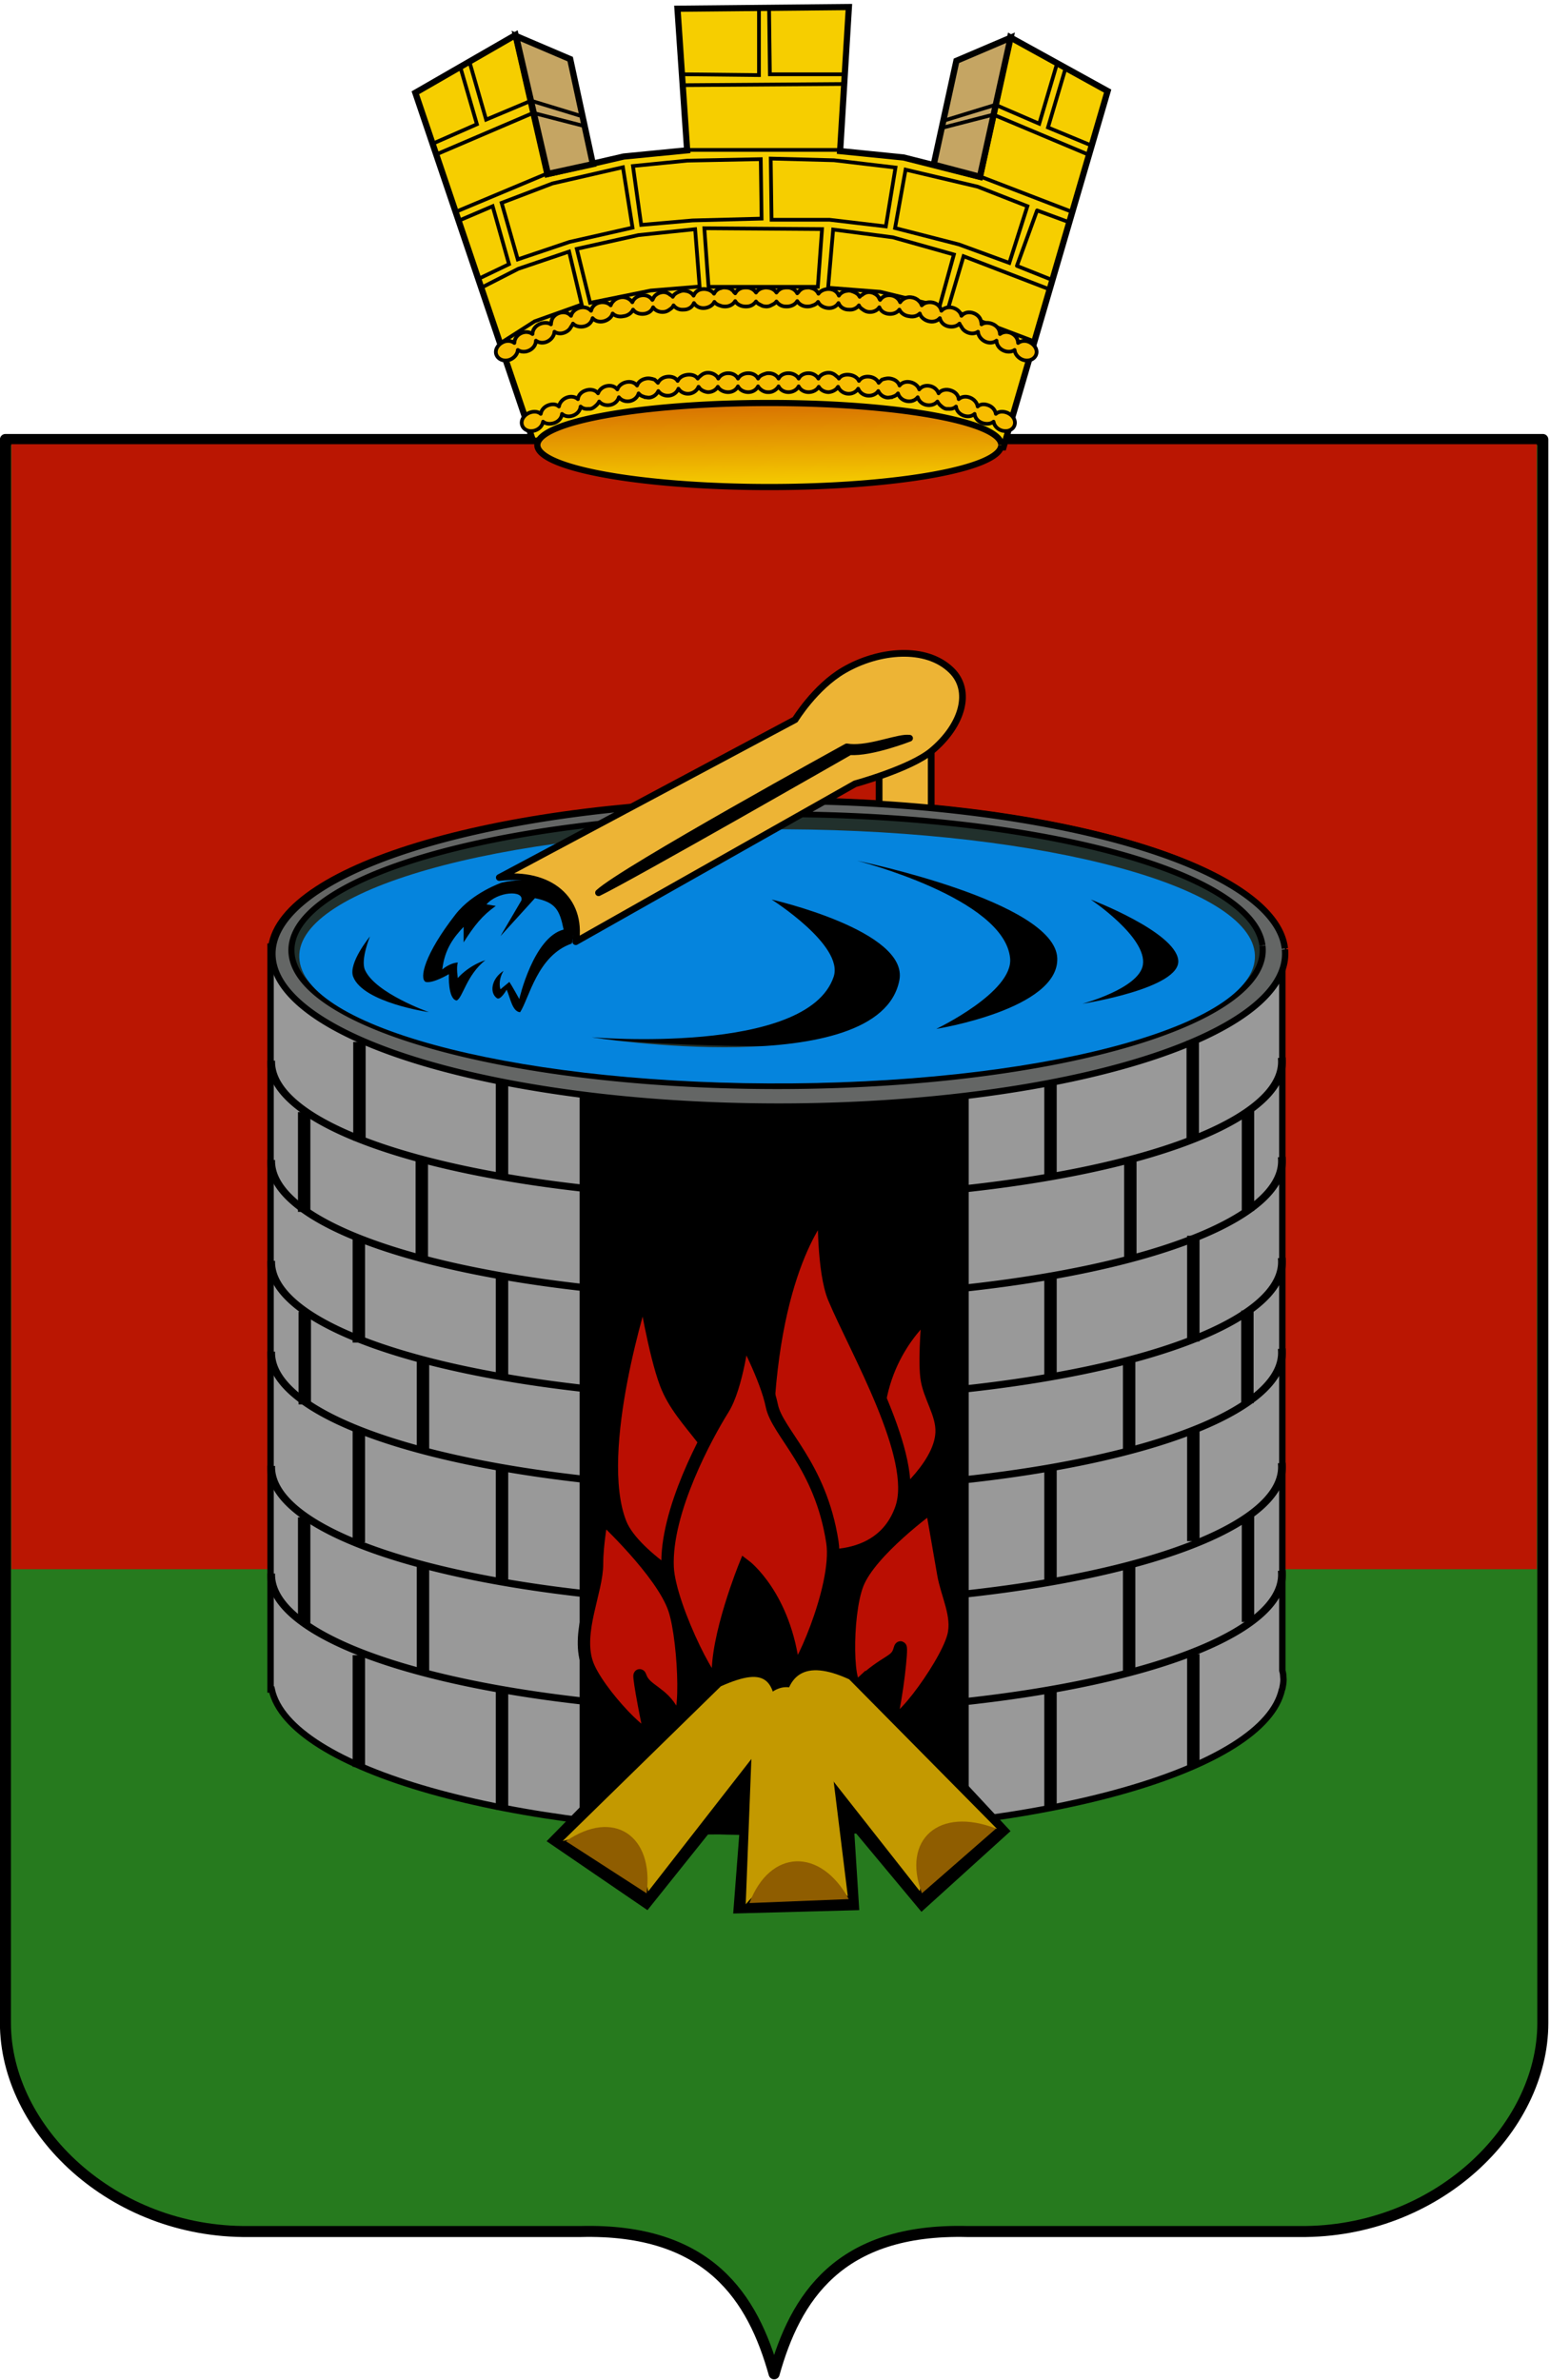 <?xml version="1.0" encoding="UTF-8" standalone="no"?>
<!-- Created with Inkscape (http://www.inkscape.org/) -->

<svg
   xmlns:dc="http://purl.org/dc/elements/1.1/"
   xmlns:cc="http://creativecommons.org/ns#"
   xmlns:rdf="http://www.w3.org/1999/02/22-rdf-syntax-ns#"
   xmlns:svg="http://www.w3.org/2000/svg"
   xmlns="http://www.w3.org/2000/svg"
   xmlns:xlink="http://www.w3.org/1999/xlink"
   version="1.1"
   width="185"
   height="284"
   id="svg2"
   style="display:inline">
  <defs
     id="defs6">
    <linearGradient
       id="linearGradient4358">
      <stop
         id="stop4360"
         style="stop-color:#ba1602;stop-opacity:1"
         offset="0" />
      <stop
         id="stop4362"
         style="stop-color:#f6ce00;stop-opacity:1"
         offset="1" />
    </linearGradient>
    <linearGradient
       id="linearGradient4155">
      <stop
         id="stop4157"
         style="stop-color:#c46300;stop-opacity:1"
         offset="0" />
      <stop
         id="stop4159"
         style="stop-color:#ffe202;stop-opacity:1"
         offset="1" />
    </linearGradient>
    <filter
       color-interpolation-filters="sRGB"
       id="filter4328">
      <feGaussianBlur
         result="result0"
         in="SourceGraphic"
         stdDeviation="0.01"
         id="feGaussianBlur4330" />
      <feColorMatrix
         values="1 0 0 -1 0 1 0 1 -1 0 1 0 0 -1 0 -0.8 -1 0 4 -2.5 "
         in="result0"
         result="fbSourceGraphicAlpha"
         id="feColorMatrix4332" />
      <feGaussianBlur
         stdDeviation="0.5"
         in="fbSourceGraphicAlpha"
         result="result0"
         id="feGaussianBlur4334" />
      <feDiffuseLighting
         lighting-color="#ffffff"
         result="result6"
         diffuseConstant="0.4"
         surfaceScale="15"
         id="feDiffuseLighting4336">
        <feDistantLight
           elevation="25"
           azimuth="235"
           id="feDistantLight4338" />
      </feDiffuseLighting>
      <feComposite
         in2="SourceGraphic"
         operator="in"
         in="result6"
         result="result2"
         id="feComposite4340" />
      <feComposite
         in2="SourceGraphic"
         operator="arithmetic"
         k1="0"
         k2="0.8"
         k3="0.8"
         k4="0"
         id="feComposite4342" />
    </filter>
    <filter
       color-interpolation-filters="sRGB"
       id="filter4328-9">
      <feGaussianBlur
         result="result0"
         in="SourceGraphic"
         stdDeviation="0.01"
         id="feGaussianBlur4330-9" />
      <feColorMatrix
         values="1 0 0 -1 0 1 0 1 -1 0 1 0 0 -1 0 -0.8 -1 0 4 -2.5 "
         in="result0"
         result="fbSourceGraphicAlpha"
         id="feColorMatrix4332-7" />
      <feGaussianBlur
         stdDeviation="0.5"
         in="fbSourceGraphicAlpha"
         result="result0"
         id="feGaussianBlur4334-2" />
      <feDiffuseLighting
         lighting-color="#ffffff"
         result="result6"
         diffuseConstant="0.4"
         surfaceScale="15"
         id="feDiffuseLighting4336-6">
        <feDistantLight
           elevation="25"
           azimuth="235"
           id="feDistantLight4338-9" />
      </feDiffuseLighting>
      <feComposite
         in2="SourceGraphic"
         operator="in"
         in="result6"
         result="result2"
         id="feComposite4340-2" />
      <feComposite
         in2="SourceGraphic"
         operator="arithmetic"
         k1="0"
         k2="0.8"
         k3="0.8"
         k4="0"
         id="feComposite4342-3" />
    </filter>
    <filter
       color-interpolation-filters="sRGB"
       id="filter4328-1">
      <feGaussianBlur
         result="result0"
         in="SourceGraphic"
         stdDeviation="0.01"
         id="feGaussianBlur4330-4" />
      <feColorMatrix
         values="1 0 0 -1 0 1 0 1 -1 0 1 0 0 -1 0 -0.8 -1 0 4 -2.5 "
         in="result0"
         result="fbSourceGraphicAlpha"
         id="feColorMatrix4332-2" />
      <feGaussianBlur
         stdDeviation="0.5"
         in="fbSourceGraphicAlpha"
         result="result0"
         id="feGaussianBlur4334-7" />
      <feDiffuseLighting
         lighting-color="#ffffff"
         result="result6"
         diffuseConstant="0.4"
         surfaceScale="15"
         id="feDiffuseLighting4336-64">
        <feDistantLight
           elevation="25"
           azimuth="235"
           id="feDistantLight4338-1" />
      </feDiffuseLighting>
      <feComposite
         in2="SourceGraphic"
         operator="in"
         in="result6"
         result="result2"
         id="feComposite4340-5" />
      <feComposite
         in2="SourceGraphic"
         operator="arithmetic"
         k1="0"
         k2="0.8"
         k3="0.8"
         k4="0"
         id="feComposite4342-9" />
    </filter>
    <filter
       color-interpolation-filters="sRGB"
       id="filter4328-1-3">
      <feGaussianBlur
         result="result0"
         in="SourceGraphic"
         stdDeviation="0.01"
         id="feGaussianBlur4330-4-5" />
      <feColorMatrix
         values="1 0 0 -1 0 1 0 1 -1 0 1 0 0 -1 0 -0.8 -1 0 4 -2.5 "
         in="result0"
         result="fbSourceGraphicAlpha"
         id="feColorMatrix4332-2-8" />
      <feGaussianBlur
         stdDeviation="0.5"
         in="fbSourceGraphicAlpha"
         result="result0"
         id="feGaussianBlur4334-7-1" />
      <feDiffuseLighting
         lighting-color="#ffffff"
         result="result6"
         diffuseConstant="0.4"
         surfaceScale="15"
         id="feDiffuseLighting4336-64-3">
        <feDistantLight
           elevation="25"
           azimuth="235"
           id="feDistantLight4338-1-2" />
      </feDiffuseLighting>
      <feComposite
         in2="SourceGraphic"
         operator="in"
         in="result6"
         result="result2"
         id="feComposite4340-5-1" />
      <feComposite
         in2="SourceGraphic"
         operator="arithmetic"
         k1="0"
         k2="0.8"
         k3="0.8"
         k4="0"
         id="feComposite4342-9-4" />
    </filter>
    <filter
       color-interpolation-filters="sRGB"
       id="filter4328-6">
      <feGaussianBlur
         result="result0"
         in="SourceGraphic"
         stdDeviation="0.01"
         id="feGaussianBlur4330-6" />
      <feColorMatrix
         values="1 0 0 -1 0 1 0 1 -1 0 1 0 0 -1 0 -0.8 -1 0 4 -2.5 "
         in="result0"
         result="fbSourceGraphicAlpha"
         id="feColorMatrix4332-9" />
      <feGaussianBlur
         stdDeviation="0.5"
         in="fbSourceGraphicAlpha"
         result="result0"
         id="feGaussianBlur4334-5" />
      <feDiffuseLighting
         lighting-color="#ffffff"
         result="result6"
         diffuseConstant="0.4"
         surfaceScale="15"
         id="feDiffuseLighting4336-8">
        <feDistantLight
           elevation="25"
           azimuth="235"
           id="feDistantLight4338-3" />
      </feDiffuseLighting>
      <feComposite
         in2="SourceGraphic"
         operator="in"
         in="result6"
         result="result2"
         id="feComposite4340-6" />
      <feComposite
         in2="SourceGraphic"
         operator="arithmetic"
         k1="0"
         k2="0.8"
         k3="0.8"
         k4="0"
         id="feComposite4342-5" />
    </filter>
    <filter
       color-interpolation-filters="sRGB"
       id="filter4328-9-7">
      <feGaussianBlur
         result="result0"
         in="SourceGraphic"
         stdDeviation="0.01"
         id="feGaussianBlur4330-9-6" />
      <feColorMatrix
         values="1 0 0 -1 0 1 0 1 -1 0 1 0 0 -1 0 -0.8 -1 0 4 -2.5 "
         in="result0"
         result="fbSourceGraphicAlpha"
         id="feColorMatrix4332-7-6" />
      <feGaussianBlur
         stdDeviation="0.5"
         in="fbSourceGraphicAlpha"
         result="result0"
         id="feGaussianBlur4334-2-3" />
      <feDiffuseLighting
         lighting-color="#ffffff"
         result="result6"
         diffuseConstant="0.4"
         surfaceScale="15"
         id="feDiffuseLighting4336-6-1">
        <feDistantLight
           elevation="25"
           azimuth="235"
           id="feDistantLight4338-9-6" />
      </feDiffuseLighting>
      <feComposite
         in2="SourceGraphic"
         operator="in"
         in="result6"
         result="result2"
         id="feComposite4340-2-6" />
      <feComposite
         in2="SourceGraphic"
         operator="arithmetic"
         k1="0"
         k2="0.8"
         k3="0.8"
         k4="0"
         id="feComposite4342-3-2" />
    </filter>
    <linearGradient
       id="linearGradient4155-1">
      <stop
         id="stop4157-2"
         style="stop-color:#c46300;stop-opacity:1"
         offset="0" />
      <stop
         id="stop4159-3"
         style="stop-color:#ffe202;stop-opacity:1"
         offset="1" />
    </linearGradient>
    <linearGradient
       x1="70.935"
       y1="32.299"
       x2="71.164"
       y2="45.71"
       id="linearGradient4364"
       xlink:href="#linearGradient4358"
       gradientUnits="userSpaceOnUse" />
  </defs>
  <g
     transform="translate(-8.784,86.299)"
     id="layer5"
     style="display:inline" />
  <g
     transform="translate(-8.784,86.299)"
     id="layer1"
     style="display:inline" />
  <g
     transform="translate(-8.784,86.299)"
     id="layer2"
     style="display:inline" />
  <g
     transform="translate(-8.784,86.299)"
     id="layer3"
     style="display:inline" />
  <g
     transform="translate(-8.784,86.299)"
     id="layer4"
     style="display:inline" />
  <g
     transform="translate(-8.784,86.299)"
     id="layer6"
     style="display:inline" />
  <path
     d="m 0.648,52.446 0,75.277 0,55.012 0,58.667 c 0,12.742 12.78,25.068 29.056,24.892 l 39.558,0 c 15.403,-0.397 20.603,7.942 23.134,16.98 2.531,-9.038 7.684,-17.377 23.087,-16.98 l 39.605,0 c 16.276,0.176 29.056,-12.15 29.056,-24.892 l 0,-58.667 0,-55.012 0,-75.277 -183.495,0 z"
     id="path3663"
     style="fill:#267a1e;fill-opacity:1;stroke:#000000;stroke-width:1.316;stroke-linecap:round;stroke-linejoin:round;stroke-miterlimit:4;stroke-opacity:1;stroke-dasharray:none;stroke-dashoffset:0;display:inline;enable-background:new" />
  <path
     d="m 1.356,187.254 0,-134.247 182.064,0 0,134.247 -182.064,0 z"
     id="path3661"
     style="fill:#ba1602;fill-opacity:1;stroke:none;display:inline;enable-background:new" />
  <path
     d="m 92.766,95.521 c -32.49,0 -58.993,7.741 -60.379,17.443 l -0.093,0 0,88.648 0.139,0 c 2.067,9.507 28.305,17.026 60.332,17.026 32.015,0 58.155,-7.524 60.24,-17.026 0.007,-0.033 0.04,-0.06 0.046,-0.092 0.075,-0.372 0.139,-0.733 0.139,-1.11 l -0.046,-0.648 c -0.016,-0.146 -0.065,-0.272 -0.092,-0.416 l 0,-84.484 c 0.075,-0.372 0.139,-0.733 0.139,-1.11 l -0.046,-0.648 c -1.103,-9.826 -27.798,-17.582 -60.379,-17.582 z"
     id="path2987"
     style="fill:#999999;fill-opacity:1;stroke:#000000;stroke-width:0.763;stroke-miterlimit:4;stroke-opacity:1;stroke-dasharray:none;display:inline" />
  <g
     transform="matrix(1.481,0,0,1.481,-13.001,-8.673)"
     id="g4374"
     style="display:inline">
    <path
       d="M 109.163,79.547 A 39.893,11.853 0 1 1 29.397,79.8"
       transform="matrix(1.021,0,0,0.93,0.619,17.101)"
       id="path2987-8-7"
       style="fill:none;stroke:#000000;stroke-width:0.616;stroke-miterlimit:4;stroke-opacity:1;stroke-dasharray:none" />
    <path
       d="M 109.163,79.547 A 39.893,11.853 0 1 1 29.397,79.8"
       transform="matrix(1.021,0,0,0.93,0.619,25.102)"
       id="path2987-8-7-3"
       style="fill:none;stroke:#000000;stroke-width:0.616;stroke-miterlimit:4;stroke-opacity:1;stroke-dasharray:none" />
    <path
       d="M 109.163,79.547 A 39.893,11.853 0 1 1 29.397,79.8"
       transform="matrix(1.021,0,0,0.93,0.619,33.23)"
       id="path2987-8-7-4"
       style="fill:none;stroke:#000000;stroke-width:0.616;stroke-miterlimit:4;stroke-opacity:1;stroke-dasharray:none" />
    <path
       d="M 109.163,79.547 A 39.893,11.853 0 1 1 29.397,79.8"
       transform="matrix(1.021,0,0,0.93,0.619,40.545)"
       id="path2987-8-7-2"
       style="fill:none;stroke:#000000;stroke-width:0.616;stroke-miterlimit:4;stroke-opacity:1;stroke-dasharray:none" />
    <path
       d="M 109.163,79.547 A 39.893,11.853 0 1 1 29.397,79.8"
       transform="matrix(1.021,0,0,0.93,0.619,49.756)"
       id="path2987-8-7-9"
       style="fill:none;stroke:#000000;stroke-width:0.616;stroke-miterlimit:4;stroke-opacity:1;stroke-dasharray:none" />
    <path
       d="M 109.163,79.547 A 39.893,11.853 0 1 1 29.397,79.8"
       transform="matrix(1.021,0,0,0.93,0.619,58.426)"
       id="path2987-8-7-1"
       style="fill:none;stroke:#000000;stroke-width:0.616;stroke-miterlimit:4;stroke-opacity:1;stroke-dasharray:none" />
  </g>
  <g
     transform="matrix(1.481,0,0,1.481,-13.001,-8.673)"
     id="g4444"
     style="display:inline">
    <rect
       width="30.843"
       height="58.621"
       x="55.747"
       y="93.678"
       id="rect3852"
       style="color:#000000;fill:#000000;fill-opacity:1;stroke:#000000;stroke-width:0.516;stroke-linecap:butt;stroke-linejoin:miter;stroke-miterlimit:4;stroke-opacity:1;stroke-dasharray:none;stroke-dashoffset:0;marker:none;visibility:visible;display:inline;overflow:visible;enable-background:accumulate" />
    <path
       d="m 79.516,121.568 c -0.298,-6.407 4.064,-9.889 4.064,-9.889 0,0 -0.341,3.443 -0.135,5.148 0.185,1.533 1.291,2.927 1.219,4.47 -0.134,2.885 -4.064,5.825 -4.064,5.825 0,0 -0.993,-3.6 -1.084,-5.554 z"
       id="path3862"
       style="fill:#ba0e02;fill-opacity:1;stroke:#000000;stroke-width:1px;stroke-linecap:butt;stroke-linejoin:miter;stroke-opacity:1" />
    <path
       d="m 73.691,131.05 c 0,0 5.999,1.273 7.721,-3.657 1.42,-4.065 -3.661,-12.75 -5.418,-16.933 -0.915,-2.179 -0.813,-7.044 -0.813,-7.044 0,0 -4.365,4.562 -4.606,18.694 -0.054,3.155 3.116,8.94 3.116,8.94 z"
       id="path3856"
       style="fill:#ba0e02;fill-opacity:1;stroke:#000000;stroke-width:1px;stroke-linecap:butt;stroke-linejoin:miter;stroke-opacity:1" />
    <path
       d="m 65.699,134.572 c 0,0 -5.782,-3.135 -6.909,-5.96 -2.336,-5.86 1.896,-18.829 1.896,-18.829 0,0 0.834,5.161 1.761,7.586 1.306,3.417 4.812,5.189 5.283,9.618 0.277,2.603 -2.032,7.586 -2.032,7.586 z"
       id="path3858"
       style="fill:#ba0e02;fill-opacity:1;stroke:#000000;stroke-width:1px;stroke-linecap:butt;stroke-linejoin:miter;stroke-opacity:1" />
    <path
       d="m 66.647,141.074 c 0.139,2.211 -3.918,-5.67 -4.064,-8.94 -0.2,-4.494 3.161,-10.643 4.47,-12.733 1.148,-1.834 1.626,-5.96 1.626,-5.96 0,0 1.853,3.462 2.303,5.689 0.438,2.167 3.915,4.756 4.877,10.972 0.57,3.683 -2.999,11.32 -3.116,10.295 -0.677,-5.96 -3.928,-8.399 -3.928,-8.399 0,0 -2.371,5.84 -2.167,9.076 z"
       id="path3854"
       style="fill:#ba0e02;fill-opacity:1;stroke:#000000;stroke-width:1px;stroke-linecap:butt;stroke-linejoin:miter;stroke-opacity:1" />
    <path
       d="m 78.026,141.616 c -1.04,0.967 -1.124,-5.605 -0.135,-8.128 1.048,-2.676 5.96,-6.231 5.96,-6.231 0,0 0.643,3.61 0.948,5.418 0.281,1.669 1.243,3.375 0.813,5.012 -0.661,2.517 -5.416,8.76 -4.877,6.096 0.511,-2.523 0.812,-6.001 0.542,-5.012 -0.291,1.065 -0.992,0.745 -3.251,2.845 z"
       id="path3860"
       style="fill:#ba0e02;fill-opacity:1;stroke:#000000;stroke-width:1px;stroke-linecap:butt;stroke-linejoin:miter;stroke-opacity:1" />
    <path
       d="m 62.989,143.784 c 1.271,2.444 1.011,-5.651 0.135,-8.263 -1.002,-2.989 -5.825,-7.45 -5.825,-7.45 0,0 -0.409,2.189 -0.406,3.793 0.004,2.201 -1.662,5.452 -0.813,7.992 0.78,2.333 5.38,7.049 5.012,5.418 -0.292,-1.296 -1.041,-5.275 -0.677,-4.267 0.378,1.047 1.755,1.203 2.574,2.777 z"
       id="path3864"
       style="fill:#ba0e02;fill-opacity:1;stroke:#000000;stroke-width:1px;stroke-linecap:butt;stroke-linejoin:miter;stroke-opacity:1" />
    <path
       d="m 52.83,154.214 8.128,5.554 4.877,-6.096 2.524,-0.021 -0.492,6.388 10.16,-0.271 -0.406,-6.367 5.418,6.502 7.179,-6.502 -5.418,-5.825 -25.331,-0.135 z"
       id="path4413"
       style="fill:#000000;fill-opacity:1;stroke:none" />
    <path
       d="m 39.419,130.196 10.547,-12.798 c 3.611,-1.654 4.651,-0.145 4.71,3.418 l -8.306,13.837 c -0.657,-3.678 -2.634,-5.576 -6.95,-4.457 z"
       transform="matrix(0.794,-0.56,0.608,0.73,-41.581,86.328)"
       id="path3866-31"
       style="fill:#c39900;fill-opacity:1;stroke:none;filter:url(#filter4328-1-3)" />
    <path
       d="m 54.049,154.35 12.025,-12.056 c 3.611,-1.654 4.203,-0.447 4.261,3.116 l -9.784,12.869 c -0.657,-3.678 -2.186,-5.047 -6.502,-3.928 z"
       transform="matrix(1.06,0,0,1.034,-3.167,-5.401)"
       id="path3866"
       style="fill:#c39900;fill-opacity:1;stroke:none;filter:url(#filter4328-6)" />
    <path
       d="m 77.213,119.63 11.921,-12.056 c 3.611,-1.654 5.225,-0.447 5.283,3.116 L 83.444,124.642 c -0.657,-3.678 -1.915,-6.131 -6.231,-5.012 z"
       transform="matrix(-1,0,0,1,166.346,33.594)"
       id="path3866-3"
       style="fill:#c39900;fill-opacity:1;stroke:none;filter:url(#filter4328-9-7)" />
    <path
       d="m 54.388,154.214 6.502,4.199 c 0.609,-4.666 -2.668,-6.852 -6.502,-4.199 z"
       id="path4415"
       style="fill:#8f5d00;fill-opacity:1;stroke:none" />
    <path
       d="m 69.176,159.197 8.005,-0.319 c -2.27,-4.163 -6.346,-4.059 -8.005,0.319 z"
       id="path4415-8"
       style="fill:#8f5d00;fill-opacity:1;stroke:none" />
    <path
       d="m 83.075,158.41 5.973,-5.213 c -4.547,-1.781 -7.628,0.829 -5.973,5.213 z"
       id="path4415-5"
       style="fill:#8f5d00;fill-opacity:1;stroke:none" />
  </g>
  <rect
     width="6.217"
     height="13.437"
     x="104.927"
     y="85.276"
     id="rect3909"
     style="fill:#edb435;fill-opacity:1;stroke:#000000;stroke-width:0.8;stroke-linejoin:round;stroke-miterlimit:4;stroke-opacity:1;stroke-dasharray:none;display:inline" />
  <path
     d="m 109.166,79.587 a 39.893,11.853 0 1 1 -0.008,-0.075"
     transform="matrix(1.515,0,0,1.539,-12.021,-9.187)"
     id="path2987-5"
     style="fill:#646665;fill-opacity:1;stroke:#000000;stroke-width:0.5;stroke-miterlimit:4;stroke-opacity:1;stroke-dasharray:none;display:inline" />
  <path
     d="m 109.163,79.547 a 39.893,11.853 0 1 1 -0.004,-0.035"
     transform="matrix(1.453,0,0,1.369,-7.933,3.967)"
     id="path2987-8"
     style="fill:#21302c;fill-opacity:1;stroke:#000000;stroke-width:0.5;stroke-miterlimit:4;stroke-opacity:1;stroke-dasharray:none;display:inline" />
  <path
     d="m 65.334,20.779 -10.998,4.429"
     id="path3939"
     style="fill:none;stroke:#000000;stroke-width:0.444;stroke-linecap:butt;stroke-linejoin:miter;stroke-miterlimit:4;stroke-opacity:1;stroke-dasharray:none;display:inline" />
  <path
     d="M 49.573,11.07 63.612,52.585 119.768,53.387 132.202,10.869 120.57,4.451 116.96,21.097 107.835,18.791 100.271,18.03 101.317,0.841 80.86,1.042 82.013,17.939 74.442,18.679 65.334,20.779 61.535,4.178 z"
     id="path4007"
     style="fill:#f6ce00;fill-opacity:1;stroke:#000000;stroke-width:0.74;stroke-linecap:butt;stroke-linejoin:miter;stroke-miterlimit:4;stroke-opacity:1;stroke-dasharray:none;display:inline" />
  <path
     d="m 99.441,27.391 -0.602,6.944 6.221,0.486 7.087,1.72 1.705,-6.167 -7.287,-2.054 z"
     id="path4019"
     style="fill:none;stroke:#000000;stroke-width:0.444;stroke-linecap:butt;stroke-linejoin:miter;stroke-miterlimit:4;stroke-opacity:1;stroke-dasharray:none;display:inline" />
  <path
     d="m 106.832,27.214 1.253,-6.969 8.599,2.031 5.941,2.331 -2.156,6.769 -6.017,-2.206 z"
     id="path4021"
     style="fill:none;stroke:#000000;stroke-width:0.444;stroke-linecap:butt;stroke-linejoin:miter;stroke-miterlimit:4;stroke-opacity:1;stroke-dasharray:none;display:inline" />
  <path
     d="m 105.729,27.021 1.153,-7.027 -7.338,-0.869 -7.554,-0.201 0.1,7.301 6.919,0 z"
     id="path4023"
     style="fill:none;stroke:#000000;stroke-width:0.444;stroke-linecap:butt;stroke-linejoin:miter;stroke-miterlimit:4;stroke-opacity:1;stroke-dasharray:none;display:inline" />
  <path
     d="m 113.149,36.841 1.855,-6.267 10.279,3.961 -1.805,6.217 z"
     id="path4025"
     style="fill:none;stroke:#000000;stroke-width:0.444;stroke-linecap:butt;stroke-linejoin:miter;stroke-miterlimit:4;stroke-opacity:1;stroke-dasharray:none;display:inline" />
  <path
     d="m 125.634,33.432 -4.262,-1.705 2.407,-6.618 3.811,1.404 z"
     id="path4027"
     style="fill:none;stroke:#000000;stroke-width:0.444;stroke-linecap:butt;stroke-linejoin:round;stroke-miterlimit:4;stroke-opacity:1;stroke-dasharray:none;display:inline" />
  <path
     d="m 116.559,20.897 11.331,4.362"
     id="path4029"
     style="fill:none;stroke:#000000;stroke-width:0.444;stroke-linecap:butt;stroke-linejoin:miter;stroke-miterlimit:4;stroke-opacity:1;stroke-dasharray:none;display:inline" />
  <path
     d="m 120.62,4.501 -6.468,2.758 -2.708,12.384 5.515,1.454 z"
     id="path4031"
     style="fill:#c5a563;fill-opacity:1;stroke:#000000;stroke-width:0.74;stroke-linecap:butt;stroke-linejoin:miter;stroke-miterlimit:4;stroke-opacity:1;stroke-dasharray:none;display:inline" />
  <path
     d="m 112.347,15.281 6.217,-1.604 11.432,4.813"
     id="path4033"
     style="fill:none;stroke:#000000;stroke-width:0.444;stroke-linecap:butt;stroke-linejoin:miter;stroke-miterlimit:4;stroke-opacity:1;stroke-dasharray:none;display:inline" />
  <path
     d="m 112.536,14.433 6.28,-1.926 5.223,2.256 2.147,-7.253"
     id="path4035"
     style="fill:none;stroke:#000000;stroke-width:0.444;stroke-linecap:butt;stroke-linejoin:miter;stroke-miterlimit:4;stroke-opacity:1;stroke-dasharray:none;display:inline" />
  <path
     d="m 127.188,8.111 -2.106,7.103 5.052,2.094"
     id="path4037"
     style="fill:none;stroke:#000000;stroke-width:0.444;stroke-linecap:butt;stroke-linejoin:miter;stroke-miterlimit:4;stroke-opacity:1;stroke-dasharray:none;display:inline" />
  <path
     d="m 82.063,17.889 18.158,0"
     id="path4039"
     style="fill:none;stroke:#000000;stroke-width:0.444;stroke-linecap:butt;stroke-linejoin:miter;stroke-miterlimit:4;stroke-opacity:1;stroke-dasharray:none;display:inline" />
  <path
     d="M 81.261,10.167 100.539,10.025"
     id="path4041"
     style="fill:none;stroke:#000000;stroke-width:0.444;stroke-linecap:butt;stroke-linejoin:miter;stroke-miterlimit:4;stroke-opacity:1;stroke-dasharray:none;display:inline" />
  <path
     d="m 81.461,8.863 9.125,0.1 0,-7.972"
     id="path4043"
     style="fill:none;stroke:#000000;stroke-width:0.444;stroke-linecap:butt;stroke-linejoin:miter;stroke-miterlimit:4;stroke-opacity:1;stroke-dasharray:none;display:inline" />
  <path
     d="m 91.79,0.841 0.1,8.022 8.766,0"
     id="path4045"
     style="fill:none;stroke:#000000;stroke-width:0.444;stroke-linecap:butt;stroke-linejoin:miter;stroke-miterlimit:4;stroke-opacity:1;stroke-dasharray:none;display:inline" />
  <path
     d="m 90.9,26.087 -0.1,-7.095 -8.768,0.176 -6.487,0.643 0.986,7.028 6.127,-0.534 z"
     id="path4047"
     style="fill:none;stroke:#000000;stroke-width:0.444;stroke-linecap:butt;stroke-linejoin:miter;stroke-miterlimit:4;stroke-opacity:1;stroke-dasharray:none;display:inline" />
  <path
     d="m 75.495,27.164 -1.145,-7.203 -8.411,1.93 -6.067,2.315 1.926,6.748 6.176,-2.085 z"
     id="path4049"
     style="fill:none;stroke:#000000;stroke-width:0.444;stroke-linecap:butt;stroke-linejoin:miter;stroke-miterlimit:4;stroke-opacity:1;stroke-dasharray:none;display:inline" />
  <path
     d="m 57.545,34.284 4.312,-2.206 6.067,-2.056 1.504,6.318 -5.616,2.006 -4.162,2.657"
     id="path4051"
     style="fill:none;stroke:#000000;stroke-width:0.444;stroke-linecap:butt;stroke-linejoin:miter;stroke-miterlimit:4;stroke-opacity:1;stroke-dasharray:none;display:inline" />
  <path
     d="m 68.844,29.697 7.35,-1.641 6.772,-0.707 0.536,6.843 -5.826,0.477 -7.244,1.47 z"
     id="path4053"
     style="fill:none;stroke:#000000;stroke-width:0.444;stroke-linecap:butt;stroke-linejoin:miter;stroke-miterlimit:4;stroke-opacity:1;stroke-dasharray:none;display:inline" />
  <path
     d="m 84.067,27.239 0.501,6.987 13.043,0 0.501,-6.887 z"
     id="path4151"
     style="fill:none;stroke:#000000;stroke-width:0.444;stroke-linecap:butt;stroke-linejoin:miter;stroke-miterlimit:4;stroke-opacity:1;stroke-dasharray:none;display:inline" />
  <path
     d="m 57.094,33.281 3.66,-1.755 -1.955,-6.919 -4.111,1.755"
     id="path3937"
     style="fill:none;stroke:#000000;stroke-width:0.444;stroke-linecap:butt;stroke-linejoin:miter;stroke-miterlimit:4;stroke-opacity:1;stroke-dasharray:none;display:inline" />
  <g
     transform="matrix(-1.481,0,0,1.481,70.812,25.079)"
     id="g3981"
     style="display:inline">
    <path
       d="m 6.231,-14.034 -4.369,1.863 -1.829,8.461 3.629,0.791 z"
       id="path4031-0"
       style="fill:#c5a563;fill-opacity:1;stroke:#000000;stroke-width:0.5;stroke-linecap:butt;stroke-linejoin:miter;stroke-miterlimit:4;stroke-opacity:1;stroke-dasharray:none;display:inline" />
    <path
       d="m 0.644,-6.753 4.199,-1.084 7.817,3.347"
       id="path4033-3"
       style="fill:none;stroke:#000000;stroke-width:0.3;stroke-linecap:butt;stroke-linejoin:miter;stroke-miterlimit:4;stroke-opacity:1;stroke-dasharray:none;display:inline" />
    <path
       d="m 0.915,-7.566 4.098,-1.253 3.624,1.524 1.355,-4.707"
       id="path4035-8"
       style="fill:none;stroke:#000000;stroke-width:0.3;stroke-linecap:butt;stroke-linejoin:miter;stroke-miterlimit:4;stroke-opacity:1;stroke-dasharray:none;display:inline" />
    <path
       d="m 10.735,-11.596 -1.355,4.673 3.612,1.586"
       id="path4037-7"
       style="fill:none;stroke:#000000;stroke-width:0.3;stroke-linecap:butt;stroke-linejoin:miter;stroke-miterlimit:4;stroke-opacity:1;stroke-dasharray:none;display:inline" />
  </g>
  <path
     d="m 89.472,42.323 a 18.694,3.387 0 1 1 -2.9e-4,-0.019"
     transform="matrix(1.481,0,0,1.481,-13.001,-9.575)"
     id="path4153"
     style="fill:url(#linearGradient4364);fill-opacity:1;stroke:#000000;stroke-width:0.5;stroke-miterlimit:4;stroke-opacity:1;stroke-dasharray:none;display:inline" />
  <path
     d="m 86.323,34.309 c -0.117,0.009 -0.217,0.06 -0.322,0.093 -0.014,0.004 -0.032,-0.005 -0.046,0 -0.352,0.122 -0.596,0.352 -0.736,0.648 -0.243,-0.37 -0.798,-0.598 -1.334,-0.555 -0.553,0.044 -0.933,0.364 -1.104,0.787 -0.17,-0.279 -0.475,-0.476 -0.828,-0.555 -0.014,-0.003 -0.032,0.003 -0.046,0 -0.124,-0.024 -0.23,-0.057 -0.368,-0.046 -0.177,0.014 -0.355,0.074 -0.506,0.139 -0.335,0.126 -0.599,0.317 -0.736,0.601 -0.052,-0.075 -0.116,-0.123 -0.184,-0.185 -0.009,-0.007 -0.037,0.007 -0.046,0 -0.253,-0.219 -0.566,-0.402 -0.966,-0.37 -0.369,0.029 -0.695,0.199 -0.92,0.416 -0.061,0.055 -0.09,0.121 -0.138,0.185 -0.06,0.087 -0.107,0.178 -0.138,0.278 -0.008,0.018 -0.039,0.028 -0.046,0.046 -0.246,-0.381 -0.692,-0.613 -1.242,-0.555 -0.552,0.059 -0.99,0.406 -1.15,0.833 -0.246,-0.381 -0.738,-0.66 -1.288,-0.601 -0.368,0.039 -0.701,0.193 -0.92,0.416 -0.172,0.162 -0.309,0.345 -0.368,0.555 -0.301,-0.324 -0.858,-0.456 -1.38,-0.324 -0.538,0.136 -0.867,0.527 -0.966,0.972 -0.297,-0.343 -0.798,-0.506 -1.334,-0.37 -0.538,0.136 -0.959,0.527 -1.058,0.972 -0.297,-0.343 -0.752,-0.506 -1.288,-0.37 -0.578,0.146 -1,0.586 -1.058,1.064 -0.038,0.106 -0.039,0.215 -0.046,0.324 -0.361,-0.254 -0.943,-0.238 -1.426,0 -0.498,0.246 -0.778,0.701 -0.782,1.157 -0.361,-0.273 -0.884,-0.337 -1.38,-0.093 -0.498,0.246 -0.778,0.701 -0.782,1.157 -0.361,-0.273 -0.884,-0.337 -1.38,-0.093 -0.664,0.328 -1.01,1.01 -0.736,1.573 0.274,0.563 1.038,0.79 1.702,0.463 0.476,-0.235 0.799,-0.674 0.828,-1.11 0.361,0.256 0.895,0.285 1.38,0.046 0.498,-0.246 0.778,-0.701 0.782,-1.157 0.361,0.276 0.882,0.338 1.38,0.093 0.485,-0.239 0.808,-0.713 0.828,-1.157 0.361,0.244 0.858,0.281 1.334,0.046 0.238,-0.117 0.417,-0.267 0.552,-0.463 0.026,-0.025 0.022,-0.066 0.046,-0.093 0.029,-0.049 0.07,-0.087 0.092,-0.139 0.077,-0.111 0.149,-0.199 0.184,-0.324 0.3,0.326 0.856,0.456 1.38,0.324 0.538,-0.136 0.867,-0.527 0.966,-0.972 0.296,0.345 0.796,0.506 1.334,0.37 0.524,-0.132 0.947,-0.495 1.058,-0.925 0.294,0.305 0.789,0.435 1.288,0.324 0.527,-0.056 0.974,-0.387 1.15,-0.787 0.251,0.365 0.751,0.566 1.288,0.509 0.552,-0.059 0.944,-0.36 1.104,-0.787 0.245,0.384 0.736,0.614 1.288,0.555 0.302,-0.032 0.52,-0.159 0.736,-0.324 0.08,-0.054 0.165,-0.118 0.23,-0.185 0.015,-0.017 0.033,-0.029 0.046,-0.046 0.06,-0.068 0.096,-0.153 0.138,-0.231 0.191,0.265 0.506,0.454 0.874,0.509 0.014,0.003 0.032,-0.002 0.046,0 0.109,0.013 0.207,0.012 0.322,0 0.031,-0.003 0.062,0.005 0.092,0 0.553,-0.044 0.933,-0.364 1.104,-0.787 0.235,0.39 0.689,0.646 1.242,0.601 0.538,-0.043 1.015,-0.335 1.196,-0.74 0.161,0.236 0.43,0.378 0.736,0.463 0.045,0.012 0.091,0.038 0.138,0.046 0.125,0.034 0.277,0.046 0.414,0.046 0.53,0 0.979,-0.269 1.196,-0.648 0.212,0.39 0.702,0.648 1.242,0.648 0.032,0.002 0.059,0 0.092,0 0.12,-0.007 0.261,-0.014 0.368,-0.046 0.334,-0.087 0.614,-0.301 0.782,-0.555 0.124,0.201 0.323,0.31 0.552,0.416 0.104,0.048 0.201,0.117 0.322,0.139 0.125,0.03 0.279,0.046 0.414,0.046 0.089,-0.007 0.192,-0.026 0.276,-0.046 0.121,-0.022 0.218,-0.091 0.322,-0.139 0.229,-0.106 0.428,-0.215 0.552,-0.416 0.168,0.254 0.448,0.469 0.782,0.555 0.133,0.04 0.306,0.046 0.46,0.046 0.54,0 1.03,-0.258 1.242,-0.648 0.217,0.379 0.666,0.648 1.196,0.648 0.137,0 0.289,-0.012 0.414,-0.046 0.047,-0.008 0.093,-0.034 0.138,-0.046 0.306,-0.085 0.575,-0.227 0.736,-0.463 0.181,0.406 0.658,0.697 1.196,0.74 0.553,0.044 1.007,-0.212 1.242,-0.601 0.171,0.422 0.551,0.742 1.104,0.787 0.03,0.005 0.061,-0.003 0.092,0 0.115,0.012 0.213,0.013 0.322,0 0.014,-0.002 0.032,0.003 0.046,0 0.368,-0.055 0.682,-0.244 0.874,-0.509 0.042,0.078 0.078,0.163 0.138,0.231 0.013,0.017 0.031,0.029 0.046,0.046 0.065,0.067 0.15,0.132 0.23,0.185 0.216,0.164 0.434,0.292 0.736,0.324 0.552,0.059 1.043,-0.172 1.288,-0.555 0.16,0.426 0.552,0.728 1.104,0.787 0.537,0.057 1.036,-0.144 1.288,-0.509 0.176,0.399 0.623,0.731 1.15,0.787 0.499,0.112 0.994,-0.019 1.288,-0.324 0.111,0.43 0.534,0.793 1.058,0.925 0.538,0.136 1.038,-0.025 1.334,-0.37 0.099,0.445 0.428,0.836 0.966,0.972 0.524,0.132 1.08,0.002 1.38,-0.324 0.035,0.125 0.107,0.212 0.184,0.324 0.022,0.052 0.063,0.089 0.092,0.139 0.024,0.026 0.02,0.068 0.046,0.093 0.135,0.196 0.314,0.345 0.552,0.463 0.476,0.235 0.973,0.198 1.334,-0.046 0.02,0.444 0.343,0.918 0.828,1.157 0.498,0.246 1.019,0.183 1.38,-0.093 0.004,0.456 0.284,0.911 0.782,1.157 0.485,0.239 1.019,0.21 1.38,-0.046 0.029,0.436 0.352,0.876 0.828,1.11 0.664,0.328 1.428,0.1 1.702,-0.463 0.274,-0.563 -0.072,-1.246 -0.736,-1.573 -0.496,-0.245 -1.019,-0.181 -1.38,0.093 -0.004,-0.456 -0.284,-0.911 -0.782,-1.157 -0.496,-0.245 -1.019,-0.181 -1.38,0.093 -0.004,-0.456 -0.284,-0.911 -0.782,-1.157 -0.483,-0.238 -1.065,-0.254 -1.426,0 -0.007,-0.109 -0.008,-0.218 -0.046,-0.324 -0.058,-0.478 -0.48,-0.918 -1.058,-1.064 -0.536,-0.136 -0.991,0.027 -1.288,0.37 -0.099,-0.445 -0.52,-0.836 -1.058,-0.972 -0.536,-0.136 -1.037,0.027 -1.334,0.37 -0.099,-0.445 -0.428,-0.836 -0.966,-0.972 -0.522,-0.132 -1.079,-3.5e-5 -1.38,0.324 -0.059,-0.21 -0.196,-0.394 -0.368,-0.555 -0.219,-0.224 -0.552,-0.377 -0.92,-0.416 -0.55,-0.058 -1.042,0.22 -1.288,0.601 -0.16,-0.426 -0.598,-0.774 -1.15,-0.833 -0.55,-0.058 -0.996,0.174 -1.242,0.555 -0.007,-0.018 -0.038,-0.029 -0.046,-0.046 -0.031,-0.1 -0.078,-0.19 -0.138,-0.278 -0.048,-0.064 -0.077,-0.13 -0.138,-0.185 -0.225,-0.218 -0.551,-0.387 -0.92,-0.416 -0.4,-0.032 -0.713,0.151 -0.966,0.37 -0.009,0.007 -0.037,-0.007 -0.046,0 -0.068,0.062 -0.132,0.11 -0.184,0.185 -0.137,-0.284 -0.401,-0.476 -0.736,-0.601 -0.151,-0.065 -0.329,-0.125 -0.506,-0.139 -0.138,-0.011 -0.244,0.023 -0.368,0.046 -0.014,0.003 -0.032,-0.003 -0.046,0 -0.353,0.079 -0.658,0.276 -0.828,0.555 -0.171,-0.422 -0.551,-0.742 -1.104,-0.787 -0.536,-0.043 -1.091,0.186 -1.334,0.555 -0.14,-0.296 -0.384,-0.526 -0.736,-0.648 -0.014,-0.005 -0.032,0.004 -0.046,0 -0.105,-0.033 -0.205,-0.083 -0.322,-0.093 -0.046,-0.004 -0.093,-1.07e-4 -0.138,0 -0.135,3.26e-4 -0.291,0.014 -0.414,0.046 -0.139,0.033 -0.253,0.07 -0.368,0.139 -0.018,0.011 -0.029,0.034 -0.046,0.046 -0.08,0.054 -0.166,0.116 -0.23,0.185 -0.035,0.041 -0.064,0.093 -0.092,0.139 -0.036,0.05 -0.11,0.084 -0.138,0.139 -0.152,-0.305 -0.448,-0.548 -0.828,-0.648 -0.159,-0.055 -0.322,-0.046 -0.506,-0.046 -0.116,0 -0.215,0.022 -0.322,0.046 -0.015,0.004 -0.032,-0.004 -0.046,0 -0.337,0.087 -0.614,0.297 -0.782,0.555 -0.126,-0.204 -0.318,-0.357 -0.552,-0.463 -0.102,-0.046 -0.205,-0.072 -0.322,-0.093 -0.125,-0.03 -0.28,-0.046 -0.414,-0.046 -0.093,0 -0.19,0.031 -0.276,0.046 -0.117,0.021 -0.22,0.046 -0.322,0.093 -0.234,0.106 -0.426,0.259 -0.552,0.463 -0.168,-0.258 -0.445,-0.468 -0.782,-0.555 -0.134,-0.042 -0.305,-0.046 -0.46,-0.046 -0.139,0 -0.287,0.013 -0.414,0.046 -0.38,0.1 -0.675,0.342 -0.828,0.648 -0.028,-0.055 -0.102,-0.089 -0.138,-0.139 -0.028,-0.046 -0.057,-0.098 -0.092,-0.139 -0.064,-0.069 -0.15,-0.131 -0.23,-0.185 -0.017,-0.012 -0.028,-0.035 -0.046,-0.046 -0.115,-0.069 -0.228,-0.106 -0.368,-0.139 -0.123,-0.032 -0.279,-0.046 -0.414,-0.046 -0.045,-1.07e-4 -0.092,-0.004 -0.138,0 z"
     id="path4163"
     style="fill:#f7bd00;fill-opacity:1;stroke:#000000;stroke-width:0.443;stroke-linecap:round;stroke-linejoin:round;stroke-miterlimit:4;stroke-opacity:1;stroke-dasharray:none;stroke-dashoffset:0;display:inline" />
  <path
     d="m 84.366,44.488 c -0.331,0.032 -0.56,0.179 -0.769,0.37 -0.116,0.106 -0.253,0.185 -0.317,0.324 -0.242,-0.365 -0.694,-0.513 -1.222,-0.463 -0.529,0.051 -1.005,0.332 -1.177,0.74 -0.238,-0.384 -0.681,-0.561 -1.222,-0.509 -0.518,0.05 -0.953,0.344 -1.132,0.74 -0.024,-0.038 -0.062,-0.058 -0.091,-0.093 -0.038,-0.047 -0.09,-0.099 -0.136,-0.139 -0.078,-0.063 -0.13,-0.142 -0.226,-0.185 -0.012,-0.006 -0.033,0.006 -0.045,0 -0.111,-0.045 -0.236,-0.075 -0.362,-0.093 -0.196,-0.04 -0.376,-0.042 -0.588,0 -0.522,0.102 -0.908,0.41 -1.041,0.833 -0.272,-0.359 -0.733,-0.521 -1.267,-0.416 -0.522,0.102 -0.954,0.456 -1.086,0.879 -0.272,-0.359 -0.733,-0.521 -1.267,-0.416 -0.511,0.1 -0.9,0.467 -1.041,0.879 -0.305,-0.427 -0.947,-0.558 -1.539,-0.324 -0.49,0.177 -0.827,0.57 -0.86,1.018 -0.331,-0.303 -0.851,-0.386 -1.358,-0.185 -0.495,0.196 -0.849,0.624 -0.905,1.064 -0.331,-0.303 -0.806,-0.34 -1.313,-0.139 -0.485,0.192 -0.794,0.587 -0.86,1.018 -0.331,-0.303 -0.851,-0.34 -1.358,-0.139 -0.679,0.269 -1.082,0.943 -0.86,1.527 0.222,0.584 0.951,0.824 1.63,0.555 0.485,-0.192 0.793,-0.588 0.86,-1.018 0.332,0.286 0.908,0.335 1.403,0.139 0.509,-0.202 0.818,-0.611 0.86,-1.064 0.331,0.306 0.849,0.387 1.358,0.185 0.509,-0.202 0.818,-0.611 0.86,-1.064 0.165,0.153 0.358,0.238 0.588,0.278 0.014,0.003 0.031,-0.002 0.045,0 0.102,0.014 0.208,0.012 0.317,0 0.073,-0.003 0.152,0.015 0.226,0 0.268,-0.053 0.452,-0.207 0.634,-0.37 0.086,-0.076 0.162,-0.141 0.226,-0.231 0.064,-0.092 0.146,-0.175 0.181,-0.278 0.277,0.342 0.791,0.519 1.313,0.416 0.536,-0.105 0.92,-0.487 1.041,-0.925 0.272,0.361 0.777,0.568 1.313,0.463 0.536,-0.105 0.92,-0.487 1.041,-0.925 0.164,0.219 0.397,0.348 0.679,0.416 0.021,0.007 0.024,0.04 0.045,0.046 0.05,0.01 0.084,-0.004 0.136,0 0.126,0.023 0.271,0.059 0.407,0.046 0.518,-0.05 0.907,-0.391 1.086,-0.787 0.244,0.368 0.739,0.606 1.267,0.555 0.544,-0.052 0.97,-0.408 1.132,-0.833 0.236,0.386 0.724,0.654 1.267,0.601 0.544,-0.052 0.97,-0.408 1.132,-0.833 0.011,0.017 0.033,0.029 0.045,0.046 0.059,0.085 0.102,0.164 0.181,0.231 0.078,0.066 0.177,0.139 0.272,0.185 0.115,0.06 0.228,0.112 0.362,0.139 0.093,0.019 0.173,0.046 0.272,0.046 0.52,0 0.962,-0.271 1.177,-0.648 0.209,0.389 0.691,0.648 1.222,0.648 0.546,0 0.977,-0.287 1.177,-0.694 0.2,0.407 0.676,0.694 1.222,0.694 0.546,0 0.977,-0.287 1.177,-0.694 0.073,0.149 0.188,0.262 0.317,0.37 0.224,0.189 0.513,0.324 0.86,0.324 0.032,0.002 0.059,0 0.091,0 0.347,0 0.636,-0.135 0.86,-0.324 0.129,-0.108 0.244,-0.222 0.317,-0.37 0.2,0.407 0.631,0.694 1.177,0.694 0.546,0 1.022,-0.287 1.222,-0.694 0.2,0.407 0.631,0.694 1.177,0.694 0.531,0 1.013,-0.258 1.222,-0.648 0.214,0.376 0.657,0.648 1.177,0.648 0.099,0 0.179,-0.028 0.272,-0.046 0.134,-0.027 0.247,-0.079 0.362,-0.139 0.094,-0.046 0.194,-0.119 0.272,-0.185 0.08,-0.068 0.122,-0.146 0.181,-0.231 0.012,-0.017 0.034,-0.029 0.045,-0.046 0.162,0.425 0.588,0.781 1.132,0.833 0.544,0.052 1.031,-0.215 1.267,-0.601 0.162,0.425 0.588,0.781 1.132,0.833 0.529,0.051 1.024,-0.187 1.267,-0.555 0.179,0.395 0.569,0.737 1.086,0.787 0.136,0.013 0.281,-0.024 0.407,-0.046 0.052,-0.004 0.086,0.01 0.136,0 0.021,-0.006 0.024,-0.039 0.045,-0.046 0.282,-0.068 0.515,-0.198 0.679,-0.416 0.121,0.438 0.505,0.82 1.041,0.925 0.536,0.105 1.041,-0.101 1.313,-0.463 0.121,0.438 0.505,0.82 1.041,0.925 0.521,0.102 1.036,-0.074 1.313,-0.416 0.035,0.103 0.117,0.185 0.181,0.278 0.064,0.091 0.14,0.155 0.226,0.231 0.182,0.163 0.366,0.318 0.634,0.37 0.074,0.015 0.153,-0.003 0.226,0 0.108,0.012 0.215,0.014 0.317,0 0.014,-0.002 0.031,0.003 0.045,0 0.231,-0.04 0.423,-0.125 0.588,-0.278 0.043,0.454 0.351,0.862 0.86,1.064 0.509,0.202 1.027,0.121 1.358,-0.185 0.043,0.454 0.351,0.862 0.86,1.064 0.495,0.196 1.071,0.147 1.403,-0.139 0.067,0.43 0.375,0.826 0.86,1.018 0.679,0.269 1.408,0.029 1.63,-0.555 0.222,-0.584 -0.181,-1.258 -0.86,-1.527 -0.507,-0.201 -1.027,-0.164 -1.358,0.139 -0.066,-0.431 -0.375,-0.825 -0.86,-1.018 -0.507,-0.201 -0.982,-0.164 -1.313,0.139 -0.057,-0.441 -0.41,-0.868 -0.905,-1.064 -0.507,-0.201 -1.027,-0.118 -1.358,0.185 -0.033,-0.447 -0.37,-0.841 -0.86,-1.018 -0.592,-0.235 -1.234,-0.104 -1.539,0.324 -0.141,-0.412 -0.53,-0.779 -1.041,-0.879 -0.534,-0.105 -0.995,0.057 -1.267,0.416 -0.133,-0.423 -0.564,-0.777 -1.086,-0.879 -0.534,-0.105 -0.995,0.057 -1.267,0.416 -0.133,-0.423 -0.519,-0.73 -1.041,-0.833 -0.212,-0.042 -0.393,-0.04 -0.588,0 -0.126,0.017 -0.251,0.047 -0.362,0.093 -0.012,0.006 -0.033,-0.006 -0.045,0 -0.096,0.043 -0.148,0.122 -0.226,0.185 -0.046,0.04 -0.098,0.092 -0.136,0.139 -0.029,0.035 -0.067,0.054 -0.09,0.093 -0.179,-0.396 -0.613,-0.69 -1.132,-0.74 -0.541,-0.052 -0.985,0.125 -1.222,0.509 -0.172,-0.408 -0.648,-0.689 -1.177,-0.74 -0.528,-0.051 -0.98,0.097 -1.222,0.463 -0.064,-0.139 -0.201,-0.218 -0.317,-0.324 -0.209,-0.192 -0.439,-0.338 -0.769,-0.37 -0.464,-0.045 -0.903,0.132 -1.177,0.416 -0.081,0.084 -0.134,0.173 -0.181,0.278 -0.214,-0.377 -0.656,-0.648 -1.177,-0.648 -0.544,0 -0.976,0.243 -1.177,0.648 -0.209,-0.39 -0.691,-0.648 -1.222,-0.648 -0.544,0 -0.976,0.243 -1.177,0.648 -0.209,-0.39 -0.645,-0.648 -1.177,-0.648 -0.031,-0.002 -0.059,0 -0.091,0 -0.153,0 -0.273,0.053 -0.407,0.093 -0.332,0.098 -0.621,0.277 -0.769,0.555 -0.201,-0.405 -0.633,-0.648 -1.177,-0.648 -0.531,0 -1.014,0.258 -1.222,0.648 -0.201,-0.405 -0.633,-0.648 -1.177,-0.648 -0.52,0 -0.963,0.271 -1.177,0.648 -0.047,-0.104 -0.1,-0.193 -0.181,-0.278 -0.273,-0.284 -0.713,-0.461 -1.177,-0.416 z"
     id="path4163-50-1"
     style="fill:#f7bd00;fill-opacity:1;stroke:#000000;stroke-width:0.439;stroke-linecap:round;stroke-linejoin:round;stroke-miterlimit:4;stroke-opacity:1;stroke-dasharray:none;stroke-dashoffset:0;display:inline" />
  <path
     d="m 65.352,20.683 -10.991,4.609"
     id="path4212"
     style="fill:none;stroke:#000000;stroke-width:0.444;stroke-linecap:butt;stroke-linejoin:miter;stroke-miterlimit:4;stroke-opacity:1;stroke-dasharray:none;display:inline" />
  <g
     transform="matrix(1.481,0,0,1.481,-13.001,-8.673)"
     id="g4676">
    <path
       d="m 93.439,93.008 0,7.663"
       id="path4668"
       style="fill:none;stroke:#000000;stroke-width:1px;stroke-linecap:butt;stroke-linejoin:miter;stroke-opacity:1" />
    <path
       d="m 93.439,108.716 0,8.046"
       id="path4670"
       style="fill:none;stroke:#000000;stroke-width:1px;stroke-linecap:butt;stroke-linejoin:miter;stroke-opacity:1" />
    <path
       d="m 93.439,124.042 0,9.291"
       id="path4672"
       style="fill:none;stroke:#000000;stroke-width:1px;stroke-linecap:butt;stroke-linejoin:miter;stroke-opacity:1" />
    <path
       d="m 93.439,141.954 0,9.674"
       id="path4674"
       style="fill:none;stroke:#000000;stroke-width:1px;stroke-linecap:butt;stroke-linejoin:miter;stroke-opacity:1" />
  </g>
  <path
     d="m 134.912,138.106 0,11.912"
     id="path4668-0"
     style="fill:none;stroke:#000000;stroke-width:1.481px;stroke-linecap:butt;stroke-linejoin:miter;stroke-opacity:1" />
  <path
     d="m 134.77,162.072 0,10.92"
     id="path4670-7"
     style="fill:none;stroke:#000000;stroke-width:1.481px;stroke-linecap:butt;stroke-linejoin:miter;stroke-opacity:1" />
  <path
     d="m 134.77,186.606 0,12.905"
     id="path4672-7"
     style="fill:none;stroke:#000000;stroke-width:1.481px;stroke-linecap:butt;stroke-linejoin:miter;stroke-opacity:1" />
  <path
     d="m 144.913,113.624 a 54.862,11.243 0 1 1 -0.001,-0.009"
     transform="translate(2.167,-0.271)"
     id="path4649"
     style="fill:#000000;fill-opacity:1;stroke:none" />
  <path
     d="m 142.358,124.208 0,11.771"
     id="path4668-8"
     style="fill:none;stroke:#000000;stroke-width:1.481px;stroke-linecap:butt;stroke-linejoin:miter;stroke-opacity:1" />
  <path
     d="m 142.428,147.465 0,12.622"
     id="path4670-0"
     style="fill:none;stroke:#000000;stroke-width:1.481px;stroke-linecap:butt;stroke-linejoin:miter;stroke-opacity:1" />
  <path
     d="m 142.428,170.581 0,13.331"
     id="path4672-0"
     style="fill:none;stroke:#000000;stroke-width:1.481px;stroke-linecap:butt;stroke-linejoin:miter;stroke-opacity:1" />
  <path
     d="m 142.428,197.384 0,13.331"
     id="path4674-4"
     style="fill:none;stroke:#000000;stroke-width:1.481px;stroke-linecap:butt;stroke-linejoin:miter;stroke-opacity:1" />
  <path
     d="m 148.952,132.575 0,11.912"
     id="path4668-5"
     style="fill:none;stroke:#000000;stroke-width:1.481px;stroke-linecap:butt;stroke-linejoin:miter;stroke-opacity:1" />
  <path
     d="m 148.881,156.4 0,11.062"
     id="path4670-9"
     style="fill:none;stroke:#000000;stroke-width:1.481px;stroke-linecap:butt;stroke-linejoin:miter;stroke-opacity:1" />
  <path
     d="m 148.952,180.934 0,12.622"
     id="path4672-6"
     style="fill:none;stroke:#000000;stroke-width:1.481px;stroke-linecap:butt;stroke-linejoin:miter;stroke-opacity:1" />
  <path
     d="m 59.916,129.161 0,11.345"
     id="path4668-7"
     style="fill:none;stroke:#000000;stroke-width:1.481px;stroke-linecap:butt;stroke-linejoin:miter;stroke-opacity:1" />
  <path
     d="m 59.916,152.419 0,11.912"
     id="path4670-72"
     style="fill:none;stroke:#000000;stroke-width:1.481px;stroke-linecap:butt;stroke-linejoin:miter;stroke-opacity:1" />
  <path
     d="m 59.916,175.109 0,13.756"
     id="path4672-9"
     style="fill:none;stroke:#000000;stroke-width:1.481px;stroke-linecap:butt;stroke-linejoin:miter;stroke-opacity:1" />
  <path
     d="m 59.916,201.628 0,14.323"
     id="path4674-7"
     style="fill:none;stroke:#000000;stroke-width:1.481px;stroke-linecap:butt;stroke-linejoin:miter;stroke-opacity:1" />
  <path
     d="m 50.344,138.237 0,11.912"
     id="path4668-0-9"
     style="fill:none;stroke:#000000;stroke-width:1.481px;stroke-linecap:butt;stroke-linejoin:miter;stroke-opacity:1" />
  <path
     d="m 50.486,162.204 0,10.92"
     id="path4670-7-8"
     style="fill:none;stroke:#000000;stroke-width:1.481px;stroke-linecap:butt;stroke-linejoin:miter;stroke-opacity:1" />
  <path
     d="m 50.486,186.738 0,12.905"
     id="path4672-7-0"
     style="fill:none;stroke:#000000;stroke-width:1.481px;stroke-linecap:butt;stroke-linejoin:miter;stroke-opacity:1" />
  <path
     d="m 42.899,124.339 0,11.771"
     id="path4668-8-0"
     style="fill:none;stroke:#000000;stroke-width:1.481px;stroke-linecap:butt;stroke-linejoin:miter;stroke-opacity:1" />
  <path
     d="m 42.828,147.597 0,12.622"
     id="path4670-0-2"
     style="fill:none;stroke:#000000;stroke-width:1.481px;stroke-linecap:butt;stroke-linejoin:miter;stroke-opacity:1" />
  <path
     d="m 42.828,170.713 0,13.331"
     id="path4672-0-1"
     style="fill:none;stroke:#000000;stroke-width:1.481px;stroke-linecap:butt;stroke-linejoin:miter;stroke-opacity:1" />
  <path
     d="m 42.828,197.516 0,13.331"
     id="path4674-4-5"
     style="fill:none;stroke:#000000;stroke-width:1.481px;stroke-linecap:butt;stroke-linejoin:miter;stroke-opacity:1" />
  <path
     d="m 36.304,132.706 0,11.912"
     id="path4668-5-7"
     style="fill:none;stroke:#000000;stroke-width:1.481px;stroke-linecap:butt;stroke-linejoin:miter;stroke-opacity:1" />
  <path
     d="m 36.375,156.531 0,11.062"
     id="path4670-9-3"
     style="fill:none;stroke:#000000;stroke-width:1.481px;stroke-linecap:butt;stroke-linejoin:miter;stroke-opacity:1" />
  <path
     d="m 36.304,181.065 0,12.622"
     id="path4672-6-4"
     style="fill:none;stroke:#000000;stroke-width:1.481px;stroke-linecap:butt;stroke-linejoin:miter;stroke-opacity:1" />
  <path
     d="M 90.844,98.969 C 59.361,99.246 34.707,106.253 35.75,114.625 c 1.043,8.372 27.392,14.934 58.875,14.656 31.483,-0.277 56.168,-7.285 55.125,-15.656 -1.066,-8.367 -27.44,-14.933 -58.906,-14.656 z m 11.469,3.75 c 0,0 23.627,4.841 23.875,11.625 0.223,6.096 -14.438,8.438 -14.438,8.438 0,0 9.208,-4.39 8.812,-8.438 -0.701,-7.18 -18.25,-11.625 -18.25,-11.625 z m -10.219,4.625 c 0,0 16.384,3.724 15.25,9.625 -2.348,12.22 -36.719,6.812 -36.719,6.812 0,0 25.714,2.187 28.875,-7.219 1.257,-3.741 -7.406,-9.219 -7.406,-9.219 z m 38.094,0 c 0,0 10.049,3.827 10.438,7.219 0.388,3.381 -11.438,5.219 -11.438,5.219 0,0 6.749,-1.808 7.219,-4.625 0.548,-3.285 -6.219,-7.812 -6.219,-7.812 z M 44.156,111.75 c 0,0 -1.145,2.765 -0.594,4 1.24,2.777 7.625,5.031 7.625,5.031 0,0 -7.832,-1.123 -9.031,-4.219 -0.628,-1.621 2,-4.812 2,-4.812 z"
     id="path2987-0"
     style="fill:#0584dd;fill-opacity:1;stroke:none;display:inline" />
  <g
     transform="translate(0,2.1146741e-6)"
     id="g4651"
     style="display:inline">
    <g
       id="g4667">
      <path
         d="m 107.562,77.969 c -2.316,0.065 -4.765,0.797 -6.875,2.031 -3.41,1.994 -5.781,5.875 -5.781,5.875 l -35.312,18.844 c 6.094,-0.702 9.861,2.671 9.125,7.656 L 102.062,93.531 c 0,0 6.586,-1.795 9.125,-3.906 3.739,-3.11 4.832,-7.227 2.375,-9.625 -1.53,-1.493 -3.684,-2.096 -6,-2.031 z M 108,88.094 c 0.235,-0.023 0.562,0 0.562,0 0,0 -4.56,1.786 -7.115,1.604 0,0 -26.225,15.013 -30.01,16.834 2.969,-2.754 29.625,-17.406 29.625,-17.406 2.194,0.38 5.294,-0.867 6.937,-1.031 z"
         id="path3089"
         style="fill:#edb435;fill-opacity:1;stroke:#000000;stroke-width:0.8;stroke-linecap:round;stroke-linejoin:round;stroke-miterlimit:4;stroke-opacity:1;stroke-dasharray:none;display:inline" />
      <path
         d="m 62.137,105.052 c -0.692,0.006 -1.474,0.092 -2.267,0.278 0,0 -3.475,1.186 -5.506,3.794 -3.719,4.778 -4.34,7.65 -3.563,8.05 0.868,0.221 2.776,-0.925 2.776,-0.925 0,0 -0.145,2.969 0.925,3.146 0.736,-0.318 1.158,-3.012 3.424,-4.812 -2.078,0.683 -3.285,2.128 -3.285,2.128 0,0 -0.191,-1.236 0,-1.851 -0.996,0.061 -1.851,0.833 -1.851,0.833 0.284,-2.482 1.41,-3.884 2.545,-5.089 l 0,1.851 c 1.276,-2.009 2.209,-3.191 3.84,-4.349 l -1.11,-0.185 c 1.313,-1.532 4.497,-1.749 4.164,-0.463 l -2.498,4.257 4.118,-4.534 c 2.446,0.498 2.938,1.361 3.424,3.748 -3.605,0.91 -5.293,8.288 -5.293,8.288 0,0 -0.924,-1.677 -1.184,-2.042 l -1.064,0.879 c 0,0 -0.366,-0.963 0.367,-2.199 -1.471,0.948 -1.692,2.633 -0.783,3.263 0.422,0.293 1.157,-1.018 1.157,-1.018 0.433,0.955 0.659,2.617 1.604,2.693 1.078,-1.64 2.064,-6.795 6.169,-8.198 1.006,-3.539 -1.265,-7.584 -6.107,-7.542 z"
         id="path3989"
         style="fill:#000000;fill-opacity:1;stroke:none;display:inline" />
    </g>
  </g>
</svg>
